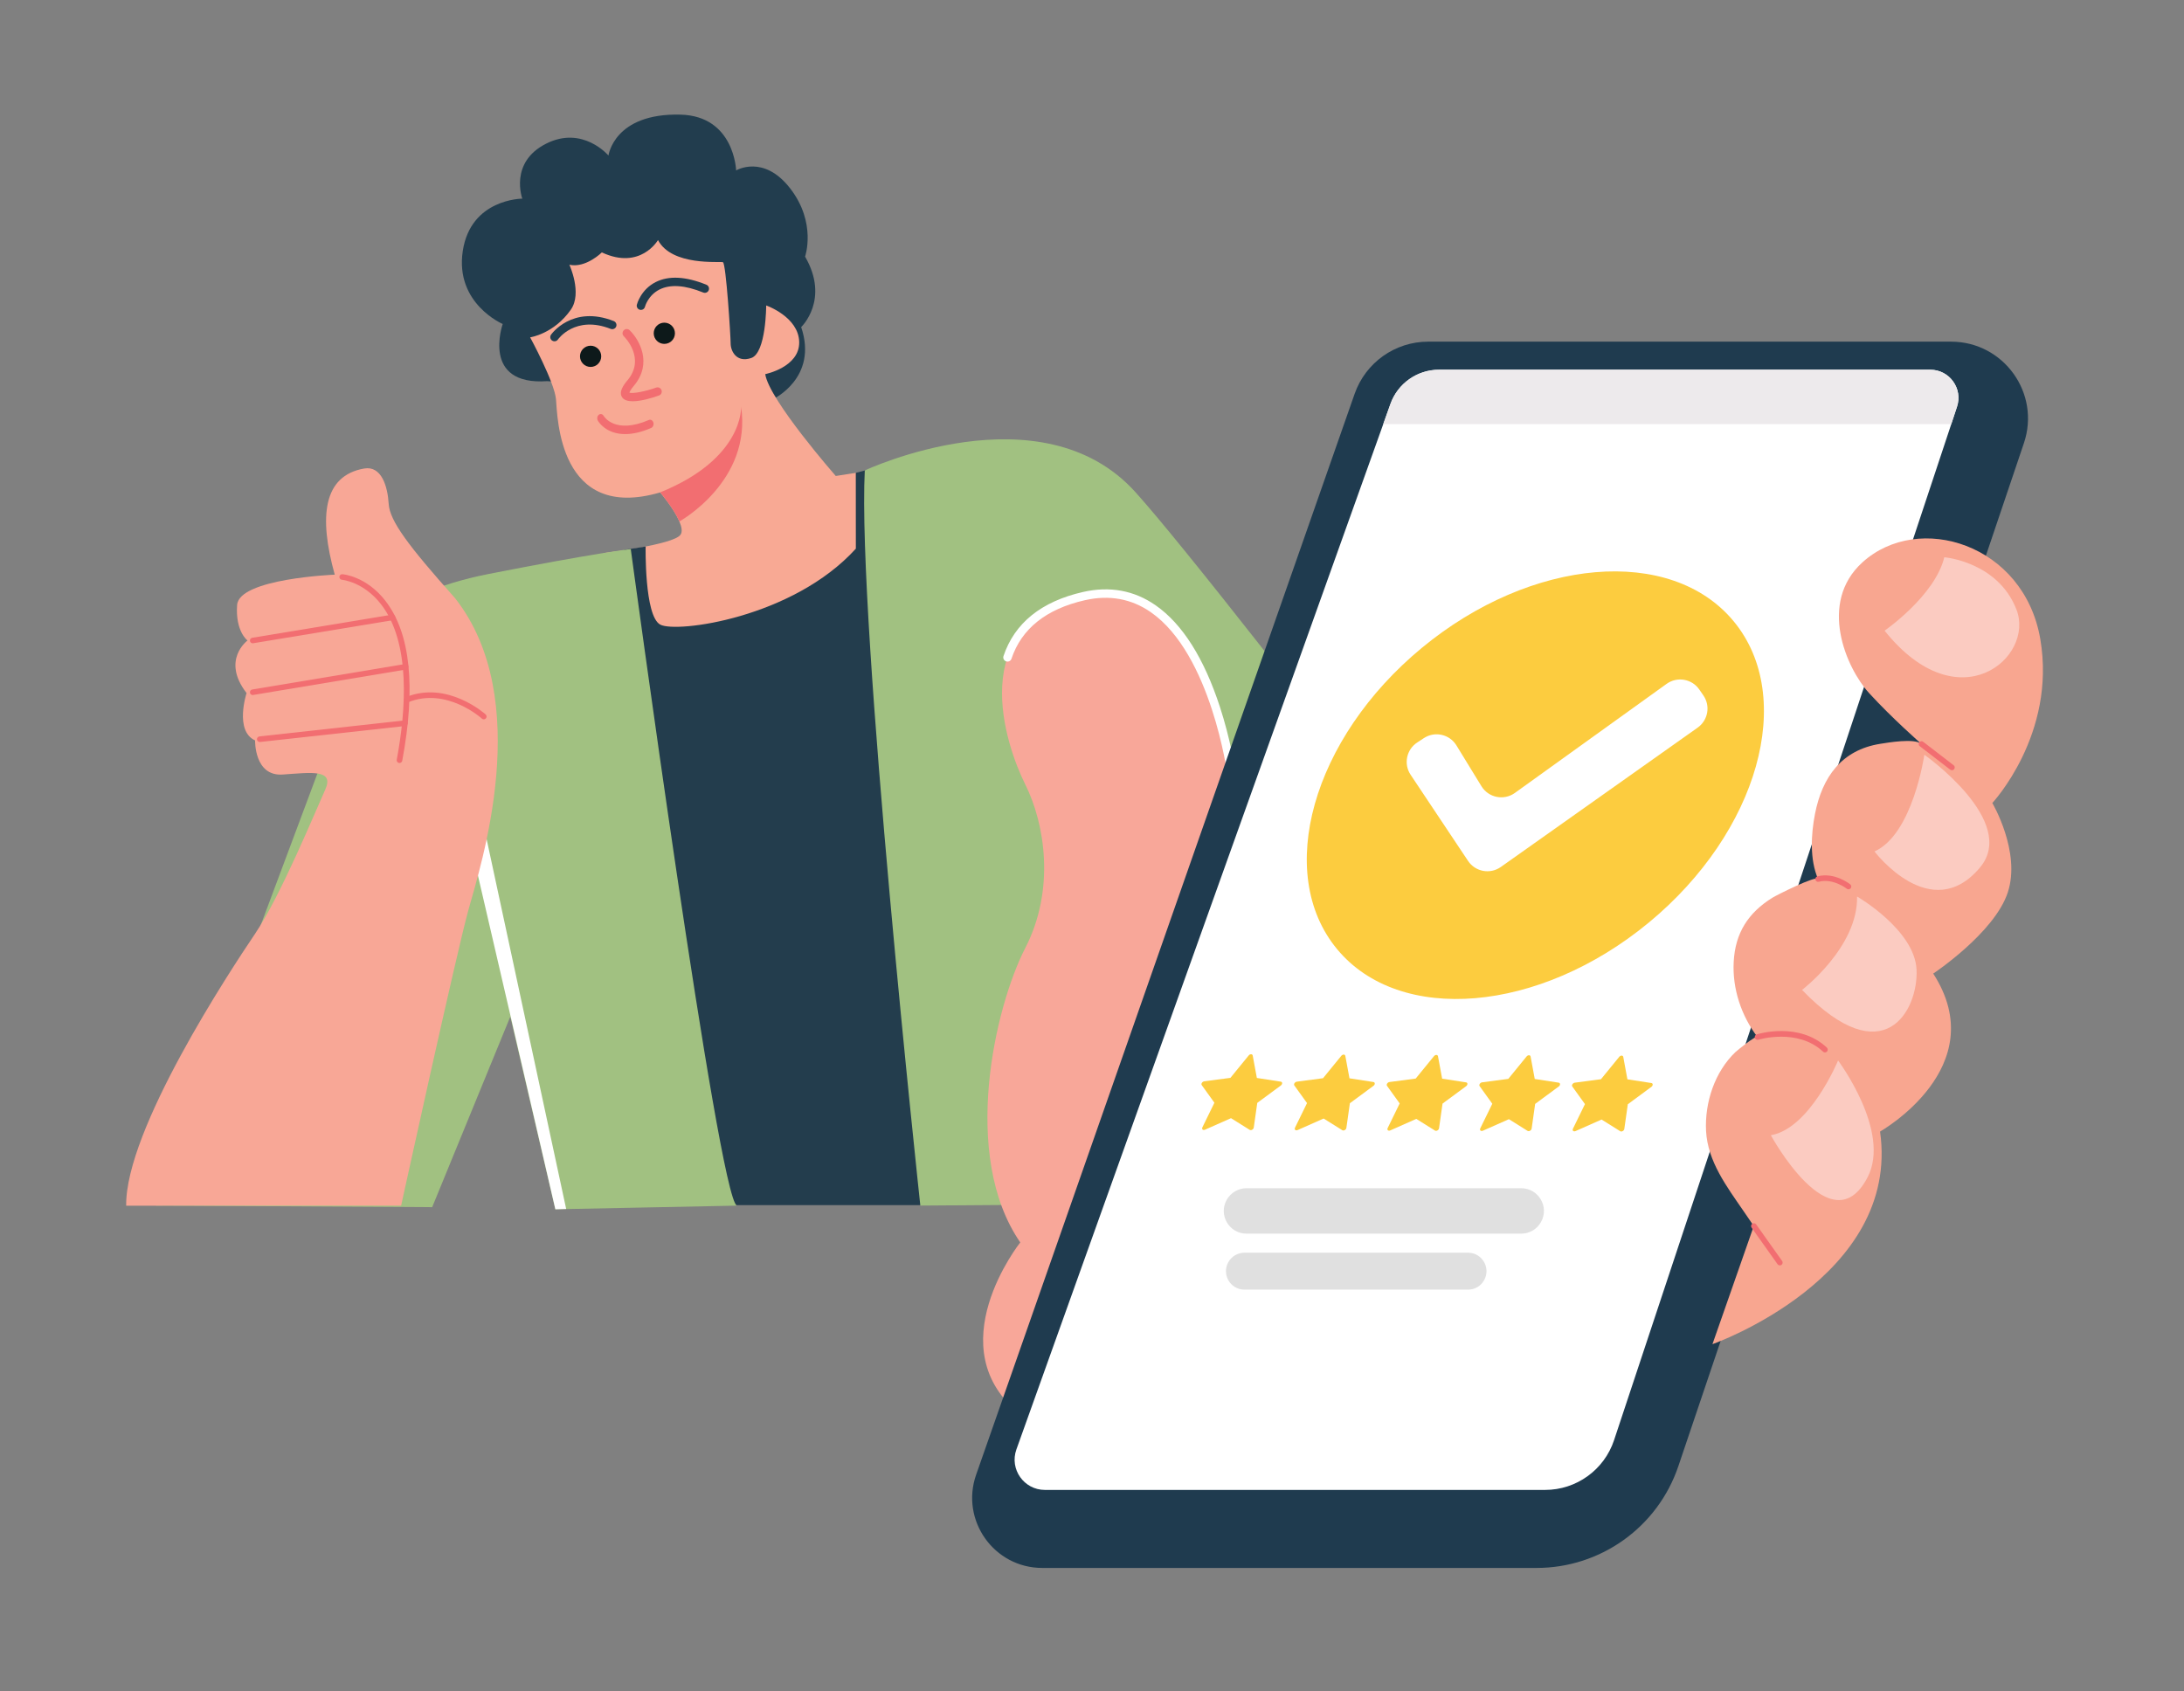 <?xml version="1.0" encoding="utf-8"?>
<!-- Generator: Adobe Illustrator 24.3.0, SVG Export Plug-In . SVG Version: 6.00 Build 0)  -->
<svg version="1.1" id="Layer_13" xmlns="http://www.w3.org/2000/svg" xmlns:xlink="http://www.w3.org/1999/xlink" x="0px" y="0px"
	 viewBox="0 0 430.14 333.13" style="enable-background:new 0 0 430.14 333.13;" xml:space="preserve">
<rect x="0" y="0" width="430.14" height="333.13" fill="#808080" stroke="none"/>
<style type="text/css">
	.st0{fill:#223D4E;}
	.st1{fill:#F8A994;}
	.st2{fill:#F26E71;}
	.st3{fill:#233D4D;}
	.st4{fill:#A1C181;}
	.st5{fill:#FFFFFF;}
	.st6{fill:#F8A799;}
	.st7{fill:none;stroke:#FFFFFF;stroke-width:3;stroke-miterlimit:10;}
	.st8{fill:#1F3B4F;}
	.st9{fill:#EDEAEC;}
	.st10{fill:#F8A690;}
	.st11{fill:#FBCBC1;}
	.st12{fill:#F8A796;}
	.st13{fill:#0D191A;}
	.st14{fill:#E0E0E0;}
	.st15{fill:#FCCC3F;}
</style>
<g>
	<g>
		<path class="st0" d="M134.02,22.58c-13.11-0.33-14.18,8.06-14.18,8.06s-5.09-6.02-12.34-2.31c-7.25,3.7-4.63,10.8-4.63,10.8
			s-10.18,0-11.73,10.34s7.87,14.35,7.87,14.35s-4.32,12.19,8.79,11.26l44.44,3.55c0,0,8.95-4.17,5.55-14.2c0,0,5.7-5.38,0.77-13.88
			c0,0,2.32-6.65-2.93-13.43c-5.25-6.79-10.65-3.55-10.65-3.55S144.65,22.85,134.02,22.58z"/>
	</g>
	<g>
		<path class="st1" d="M172.61,92.5l-0.31,29.95l-42.59,8.02l-10.87-21.53c0,0,13.81-1.61,15.19-3.61c0.41-0.58,0.23-1.54-0.22-2.6
			c-1.09-2.56-3.79-5.73-3.79-5.73c-20.05,5.86-20.21-14.97-20.52-18.36c-0.31-3.39-5.09-12.19-5.09-12.19s4.67-0.66,8.03-5.47
			c2.27-3.26-0.3-8.83-0.3-8.83c3.24,0.71,6.39-2.43,6.39-2.43c7.61,3.55,11.06-2.43,11.06-2.43c2.74,5.17,12.17,4.16,12.79,4.36
			c0.61,0.2,1.52,14.61,1.52,16.03c0,1.42,1.12,3.85,4.06,2.84c2.94-1.01,2.94-10.35,2.94-10.35s6.39,2.23,6.5,7.2
			c0.1,4.97-6.69,6.33-6.69,6.33c0.77,5.09,13.89,20.06,13.89,20.06L172.61,92.5z"/>
	</g>
	<g>
		<path class="st2" d="M133.81,102.72c-1.09-2.56-3.79-5.73-3.79-5.73c16.56-6.7,15.94-16.89,15.94-16.89
			C148.13,94.8,133.81,102.72,133.81,102.72z"/>
	</g>
	<g>
		<path class="st3" d="M127.16,107.65c0,0-0.27,13.65,2.86,15.38c3.13,1.73,26.11-1.26,38.54-14.95l-0.01-14.94l8.51-2.21
			l10.69,146.46H136.7L122.11,112.3l0.85-3.99L127.16,107.65z"/>
	</g>
	<g>
		<path class="st4" d="M170.32,92.67c0,0,34.72-16.32,53.3,4.27s108.42,139.44,108.42,139.44l-150.78,1.1
			C181.26,237.48,168.81,122.33,170.32,92.67z"/>
	</g>
	<g>
		<path class="st4" d="M124.23,108.15c0,0,17.25,127.7,20.9,129.34l-35.76,0.72l-8.87-37.94l-15.38,37.52l-54.42-0.31L72.41,125.9
			c0,0,2.9-8.71,23.84-12.84C117.19,108.94,124.23,108.15,124.23,108.15z"/>
	</g>
	<g>
		<g>
			<polygon class="st5" points="109.38,238.21 93.05,167.79 95.75,164.87 111.51,238.15 			"/>
		</g>
	</g>
	<g>
		<path class="st6" d="M337.27,265.14l-94.7-112.54c0,0-5.23-40.61-29.09-35.19c-23.65,5.38-15.41,29.41-11.55,37.12
			c3.85,7.7,5.95,20.66,0,32.21c-5.95,11.55-12.8,40.83-0.99,58c0,0-16.64,20.93,0.27,34.08
			C218.11,291.98,337.27,265.14,337.27,265.14"/>
	</g>
	<g>
		<path class="st7" d="M337.27,265.14"/>
	</g>
	<g>
		<g>
			<path class="st5" d="M337.27,265.97c-0.24,0-0.47-0.1-0.63-0.29l-94.85-112.72l-0.03-0.24c-0.03-0.24-3.2-23.82-15.08-32.11
				c-3.83-2.67-8.2-3.47-13.01-2.38c-7.62,1.73-12.48,5.61-14.46,11.53c-0.14,0.43-0.61,0.67-1.05,0.52
				c-0.43-0.14-0.67-0.61-0.52-1.05c2.18-6.5,7.45-10.75,15.66-12.62c5.28-1.2,10.1-0.31,14.32,2.64
				c5.26,3.67,9.51,10.4,12.64,19.99c2.05,6.29,2.92,11.81,3.09,13.02l94.54,112.35c0.29,0.35,0.25,0.87-0.1,1.16
				C337.64,265.91,337.46,265.97,337.27,265.97z"/>
		</g>
	</g>
	<g>
		<path class="st8" d="M266.8,77.57L192.25,290.5c-3.14,8.97,3.52,18.36,13.02,18.36h97.36c12.64,0,23.87-8.06,27.92-20.04
			l68.06-201.53c3.32-9.82-3.99-19.99-14.35-19.99H281.28C274.76,67.3,268.96,71.42,266.8,77.57z"/>
	</g>
	<g>
		<path class="st5" d="M272.43,83.55l1.42-3.98c1.44-4.04,5.27-6.74,9.56-6.74h96.76c3.78,0,6.46,3.71,5.26,7.3l-1.13,3.42
			l-66.41,200.14c-1.94,5.85-7.42,9.8-13.58,9.8h-98.52c-4.12,0-7-4.09-5.61-7.97"/>
	</g>
	<g>
		<path class="st9" d="M385.43,80.13l-1.13,3.42H272.43l1.42-3.98c1.44-4.04,5.27-6.74,9.56-6.74h96.76
			C383.95,72.83,386.63,76.54,385.43,80.13z"/>
	</g>
	<g>
		<path class="st10" d="M366.8,110.78c-8.76,7.96-3.2,20.8,1.31,25.74c4.51,4.94,10.32,10.03,10.32,10.03
			c-1.35-1.18-6.59-0.27-8.11-0.03c-7.64,1.21-11.44,6.57-12.86,13.82c-0.78,4.01-1.06,8.95,0.61,12.82c-0.34-0.79-8.23,3.2-9,3.68
			c-4.79,2.98-7.33,6.98-7.62,12.67c-0.27,5.27,1.5,10.59,4.69,14.77c-0.31-0.4-4.09,2.72-4.33,2.95c-4.1,3.9-6.09,9.98-5.8,15.57
			c0.32,5.99,4.1,10.97,7.36,15.73c0,0,2.04,2.98,2.04,2.98l-8.14,23.27c0,0,37.08-13.08,33.01-41.88c0,0,22.39-12.65,10.47-31.12
			c0,0,12.07-8,14.69-16c2.62-8-3.05-17.6-3.05-17.6s12.65-13.52,9.45-32.28S377.85,100.74,366.8,110.78z"/>
	</g>
	<g>
		<g>
			<path class="st2" d="M350.54,249.26c-0.17,0-0.34-0.08-0.45-0.23l-5.11-7.2c-0.18-0.25-0.12-0.59,0.13-0.77
				c0.25-0.18,0.59-0.12,0.77,0.13l5.11,7.2c0.18,0.25,0.12,0.59-0.13,0.77C350.76,249.23,350.65,249.26,350.54,249.26z"/>
		</g>
	</g>
	<g>
		<g>
			<path class="st2" d="M359.43,207.31c-0.13,0-0.27-0.05-0.38-0.15c-5.01-4.69-12.67-2.38-12.74-2.35
				c-0.29,0.09-0.6-0.07-0.69-0.36c-0.09-0.29,0.07-0.6,0.36-0.69c0.34-0.11,8.34-2.53,13.82,2.6c0.22,0.21,0.23,0.56,0.03,0.78
				C359.73,207.25,359.58,207.31,359.43,207.31z"/>
		</g>
	</g>
	<g>
		<g>
			<path class="st2" d="M364.06,175.18c-0.12,0-0.24-0.04-0.34-0.12c-0.03-0.02-2.71-2.11-5.5-1.37c-0.29,0.08-0.6-0.1-0.67-0.39
				c-0.08-0.29,0.1-0.6,0.39-0.67c3.33-0.88,6.34,1.47,6.46,1.57c0.24,0.19,0.28,0.53,0.09,0.77
				C364.38,175.11,364.22,175.18,364.06,175.18z"/>
		</g>
	</g>
	<g>
		<g>
			<path class="st2" d="M384.44,151.72c-0.12,0-0.24-0.04-0.34-0.11l-6-4.62c-0.24-0.19-0.29-0.53-0.1-0.77
				c0.18-0.24,0.53-0.29,0.77-0.1l6,4.62c0.24,0.19,0.29,0.53,0.1,0.77C384.77,151.65,384.61,151.72,384.44,151.72z"/>
		</g>
	</g>
	<g>
		<path class="st11" d="M362.01,208.9c0,0-5.53,13.41-13.24,14.72c0,0,11.93,21.97,19.05,8.29
			C372.51,222.9,362.01,208.9,362.01,208.9z"/>
	</g>
	<g>
		<path class="st11" d="M354.91,195c0,0,11.06-8.43,10.84-18.4c0,0,11.39,6.57,11.72,14.46S371.12,211.75,354.91,195z"/>
	</g>
	<g>
		<path class="st11" d="M379,148.67c0,0-2.23,15.66-9.82,19.05c0,0,11.11,14.68,20.77,3.18C397.62,161.78,379,148.67,379,148.67z"/>
	</g>
	<g>
		<path class="st11" d="M371.17,124.23c0,0,9.92-6.86,11.76-14.46c0,0,10.54,0.86,14.21,10.29S385.75,142.48,371.17,124.23z"/>
	</g>
	<g>
		<path class="st12" d="M71.72,92.29c-8.1,1.42-8.96,9.52-5.79,20.91c0,0-18.85,0.75-19.23,5.97c-0.37,5.23,2.05,7,2.05,7
			s-5.23,3.82-0.19,10.35c0,0-2.43,7.47,1.68,9.33c0,0-0.19,7.09,5.41,6.72c5.6-0.37,10.27-1.12,8.4,2.99s-8.77,20.91-13.81,28.37
			c-5.04,7.47-25.57,38.64-25.39,53.57H79c0,0,10.83-49.46,13.25-58.24c2.43-8.77,13.07-41.44-2.61-61.41
			c-9.19-10.32-12.89-15.22-13.09-18.61C76.35,95.86,75.16,91.69,71.72,92.29z"/>
	</g>
	<g>
		<g>
			<path class="st2" d="M78.68,150.3c-0.03,0-0.07,0-0.1-0.01c-0.3-0.06-0.5-0.34-0.44-0.64c1.83-9.75,2.78-22.97-3.05-30.56
				c-3.46-4.5-7.7-4.88-7.74-4.88c-0.3-0.02-0.53-0.29-0.51-0.59c0.02-0.3,0.29-0.53,0.59-0.51c0.19,0.01,4.78,0.42,8.53,5.31
				c4.88,6.36,5.97,16.93,3.26,31.44C79.17,150.11,78.94,150.3,78.68,150.3z"/>
		</g>
	</g>
	<g>
		<g>
			<path class="st2" d="M49.77,126.72c-0.26,0-0.5-0.19-0.54-0.46c-0.05-0.3,0.15-0.58,0.45-0.63l27.54-4.55
				c0.3-0.05,0.58,0.15,0.63,0.45c0.05,0.3-0.15,0.58-0.45,0.63l-27.54,4.55C49.83,126.72,49.8,126.72,49.77,126.72z"/>
		</g>
	</g>
	<g>
		<g>
			<path class="st2" d="M49.77,136.91c-0.26,0-0.5-0.19-0.54-0.46c-0.05-0.3,0.15-0.58,0.45-0.63l30.12-5.02
				c0.3-0.05,0.58,0.15,0.63,0.45c0.05,0.3-0.15,0.58-0.45,0.63l-30.12,5.02C49.83,136.91,49.8,136.91,49.77,136.91z"/>
		</g>
	</g>
	<g>
		<g>
			<path class="st2" d="M51.16,146.16c-0.28,0-0.52-0.21-0.55-0.49c-0.03-0.3,0.18-0.57,0.49-0.61l28.59-3.15
				c0.3-0.03,0.57,0.18,0.61,0.49c0.03,0.3-0.18,0.57-0.49,0.61l-28.59,3.15C51.2,146.16,51.18,146.16,51.16,146.16z"/>
		</g>
	</g>
	<g>
		<g>
			<path class="st2" d="M95.28,141.7c-0.13,0-0.27-0.05-0.37-0.15c-0.07-0.06-7.01-6.31-14.59-3.19c-0.28,0.12-0.6-0.02-0.72-0.3
				c-0.12-0.28,0.02-0.6,0.3-0.72c8.23-3.39,15.68,3.33,15.76,3.4c0.22,0.21,0.24,0.55,0.03,0.78
				C95.58,141.64,95.43,141.7,95.28,141.7z"/>
		</g>
	</g>
	<g>
		<g>
			<path class="st0" d="M126.23,61.05c-0.07,0-0.14-0.01-0.2-0.03c-0.44-0.11-0.71-0.56-0.6-1c0.03-0.12,0.78-2.98,3.72-4.46
				c2.57-1.3,5.93-1.12,9.98,0.53c0.42,0.17,0.62,0.65,0.45,1.08c-0.17,0.42-0.65,0.63-1.08,0.45c-3.59-1.46-6.48-1.66-8.61-0.59
				c-2.27,1.15-2.86,3.37-2.86,3.39C126.94,60.8,126.6,61.05,126.23,61.05z"/>
		</g>
	</g>
	<g>
		<g>
			<path class="st0" d="M109.2,67.23c-0.16,0-0.32-0.05-0.46-0.14c-0.38-0.26-0.48-0.77-0.22-1.15c0.04-0.06,4.15-5.93,12.37-2.69
				c0.42,0.17,0.63,0.65,0.47,1.07c-0.17,0.42-0.65,0.63-1.07,0.47c-7-2.76-10.37,2.03-10.4,2.08
				C109.73,67.11,109.47,67.23,109.2,67.23z"/>
		</g>
	</g>
	<g>
		<g>
			<path class="st2" d="M124.61,79.04c-0.93,0-1.69-0.21-2.07-0.76c-0.73-1.06,0.24-2.41,1.02-3.34c3.67-4.34-0.52-8.53-0.7-8.7
				c-0.33-0.32-0.33-0.84-0.02-1.17c0.32-0.33,0.84-0.34,1.17-0.02c1.92,1.86,4.56,6.53,0.82,10.96c-0.65,0.77-0.82,1.18-0.87,1.34
				c0.65,0.23,3.07-0.22,5.28-1c0.43-0.15,0.9,0.08,1.05,0.51c0.15,0.43-0.08,0.9-0.51,1.05C128.35,78.42,126.23,79.04,124.61,79.04
				z"/>
		</g>
	</g>
	<g>
		<g>
			<path class="st2" d="M123.12,85.51c-3.84,0-5.3-2.51-5.38-2.66c-0.21-0.38-0.13-0.89,0.19-1.15c0.32-0.25,0.74-0.15,0.96,0.22
				c0.1,0.17,2.27,3.67,8.9,0.81c0.36-0.16,0.76,0.07,0.89,0.5c0.13,0.43-0.06,0.9-0.42,1.06
				C126.21,85.19,124.51,85.51,123.12,85.51z"/>
		</g>
	</g>
	<g>
		<circle class="st13" cx="116.32" cy="70.19" r="2.09"/>
	</g>
	<g>
		<circle class="st13" cx="130.84" cy="65.65" r="2.09"/>
	</g>
	<g>
		<path class="st14" d="M299.6,243.01h-54.1c-3.44,0-5.59-3.72-3.88-6.7h0c0.8-1.39,2.28-2.25,3.88-2.25h54.1
			c3.44,0,5.59,3.72,3.88,6.7l0,0C302.69,242.15,301.21,243.01,299.6,243.01z"/>
	</g>
	<g>
		<path class="st14" d="M289.13,254.04H245.1c-2.8,0-4.55-3.02-3.16-5.45l0,0c0.65-1.13,1.85-1.83,3.16-1.83h44.02
			c2.8,0,4.55,3.02,3.16,5.45l0,0C291.64,253.35,290.43,254.04,289.13,254.04z"/>
	</g>
	<g>
		<path class="st15" d="M252.52,213.37c0-0.16-0.1-0.27-0.26-0.3l-4.72-0.73l-0.82-4.43c-0.04-0.22-0.28-0.31-0.53-0.2
			c-0.1,0.04-0.19,0.11-0.26,0.2l-3.6,4.41l-5.16,0.68c-0.25,0.03-0.49,0.25-0.54,0.49c-0.02,0.1,0,0.2,0.06,0.27l2.49,3.46
			l-2.37,4.85c-0.12,0.24-0.03,0.47,0.2,0.51c0.09,0.02,0.2,0,0.3-0.04l5.14-2.28l3.69,2.31c0.18,0.11,0.48,0.03,0.66-0.18
			c0.07-0.09,0.12-0.18,0.13-0.28l0.69-4.86l4.66-3.44C252.42,213.71,252.52,213.53,252.52,213.37z"/>
	</g>
	<g>
		<path class="st15" d="M270.76,213.44c0-0.16-0.1-0.27-0.26-0.3l-4.72-0.73l-0.82-4.43c-0.04-0.22-0.28-0.31-0.53-0.2
			c-0.1,0.04-0.19,0.11-0.26,0.2l-3.6,4.41l-5.16,0.68c-0.25,0.03-0.49,0.25-0.54,0.49c-0.02,0.1,0,0.2,0.06,0.27l2.49,3.46
			l-2.37,4.85c-0.12,0.24-0.03,0.47,0.2,0.51c0.09,0.02,0.2,0,0.3-0.04l5.14-2.28l3.69,2.31c0.18,0.11,0.48,0.03,0.66-0.18
			c0.07-0.09,0.12-0.18,0.13-0.28l0.69-4.86l4.66-3.44C270.67,213.77,270.77,213.6,270.76,213.44z"/>
	</g>
	<g>
		<path class="st15" d="M289.01,213.51c0-0.16-0.1-0.27-0.26-0.3l-4.72-0.73l-0.82-4.43c-0.04-0.22-0.28-0.31-0.53-0.2
			c-0.1,0.04-0.19,0.11-0.26,0.2l-3.6,4.41l-5.16,0.68c-0.25,0.03-0.49,0.25-0.54,0.49c-0.02,0.1,0,0.2,0.06,0.27l2.49,3.46
			l-2.37,4.85c-0.12,0.24-0.03,0.47,0.2,0.51c0.09,0.02,0.2,0,0.3-0.04l5.14-2.28l3.69,2.31c0.18,0.11,0.48,0.03,0.66-0.18
			c0.07-0.09,0.12-0.18,0.13-0.28l0.69-4.86l4.66-3.44C288.91,213.84,289.01,213.67,289.01,213.51z"/>
	</g>
	<g>
		<path class="st15" d="M307.25,213.57c0-0.16-0.1-0.27-0.26-0.3l-4.72-0.73l-0.82-4.43c-0.04-0.22-0.28-0.31-0.53-0.2
			c-0.1,0.04-0.19,0.11-0.26,0.2l-3.6,4.41l-5.16,0.68c-0.25,0.03-0.49,0.25-0.54,0.49c-0.02,0.1,0,0.2,0.06,0.27l2.49,3.46
			l-2.37,4.85c-0.12,0.24-0.03,0.47,0.2,0.51c0.09,0.02,0.2,0,0.3-0.04l5.14-2.28l3.69,2.31c0.18,0.11,0.48,0.03,0.66-0.18
			c0.07-0.09,0.12-0.18,0.13-0.28l0.69-4.86l4.66-3.44C307.16,213.91,307.26,213.73,307.25,213.57z"/>
	</g>
	<g>
		<path class="st15" d="M325.5,213.64c0-0.16-0.1-0.27-0.26-0.3l-4.72-0.73l-0.82-4.43c-0.04-0.22-0.28-0.31-0.53-0.2
			c-0.1,0.04-0.19,0.11-0.26,0.2l-3.6,4.41l-5.16,0.68c-0.25,0.03-0.49,0.25-0.54,0.49c-0.02,0.1,0,0.2,0.06,0.27l2.49,3.46
			l-2.37,4.85c-0.12,0.24-0.03,0.47,0.2,0.51c0.09,0.02,0.2,0,0.3-0.04l5.14-2.28l3.69,2.31c0.18,0.11,0.48,0.03,0.66-0.18
			c0.07-0.09,0.12-0.18,0.13-0.28l0.69-4.86l4.66-3.44C325.4,213.97,325.5,213.8,325.5,213.64z"/>
	</g>
	<g>
		
			<ellipse transform="matrix(0.771 -0.637 0.637 0.771 -29.307 227.975)" class="st15" cx="302.37" cy="154.74" rx="50.67" ry="35.09"/>
	</g>
	<g>
		<path class="st5" d="M279.12,146.26l1.31-0.86c2.16-1.42,5.07-0.77,6.42,1.44l4.92,8.03c1.39,2.27,4.42,2.88,6.58,1.33
			l29.89-21.49c2.09-1.5,5-0.99,6.45,1.13l0.8,1.16c1.42,2.06,0.91,4.88-1.13,6.33l-38.77,27.45c-2.11,1.49-5.03,0.95-6.46-1.2
			l-11.3-16.95C276.41,150.52,276.99,147.65,279.12,146.26z"/>
	</g>
</g>
</svg>

